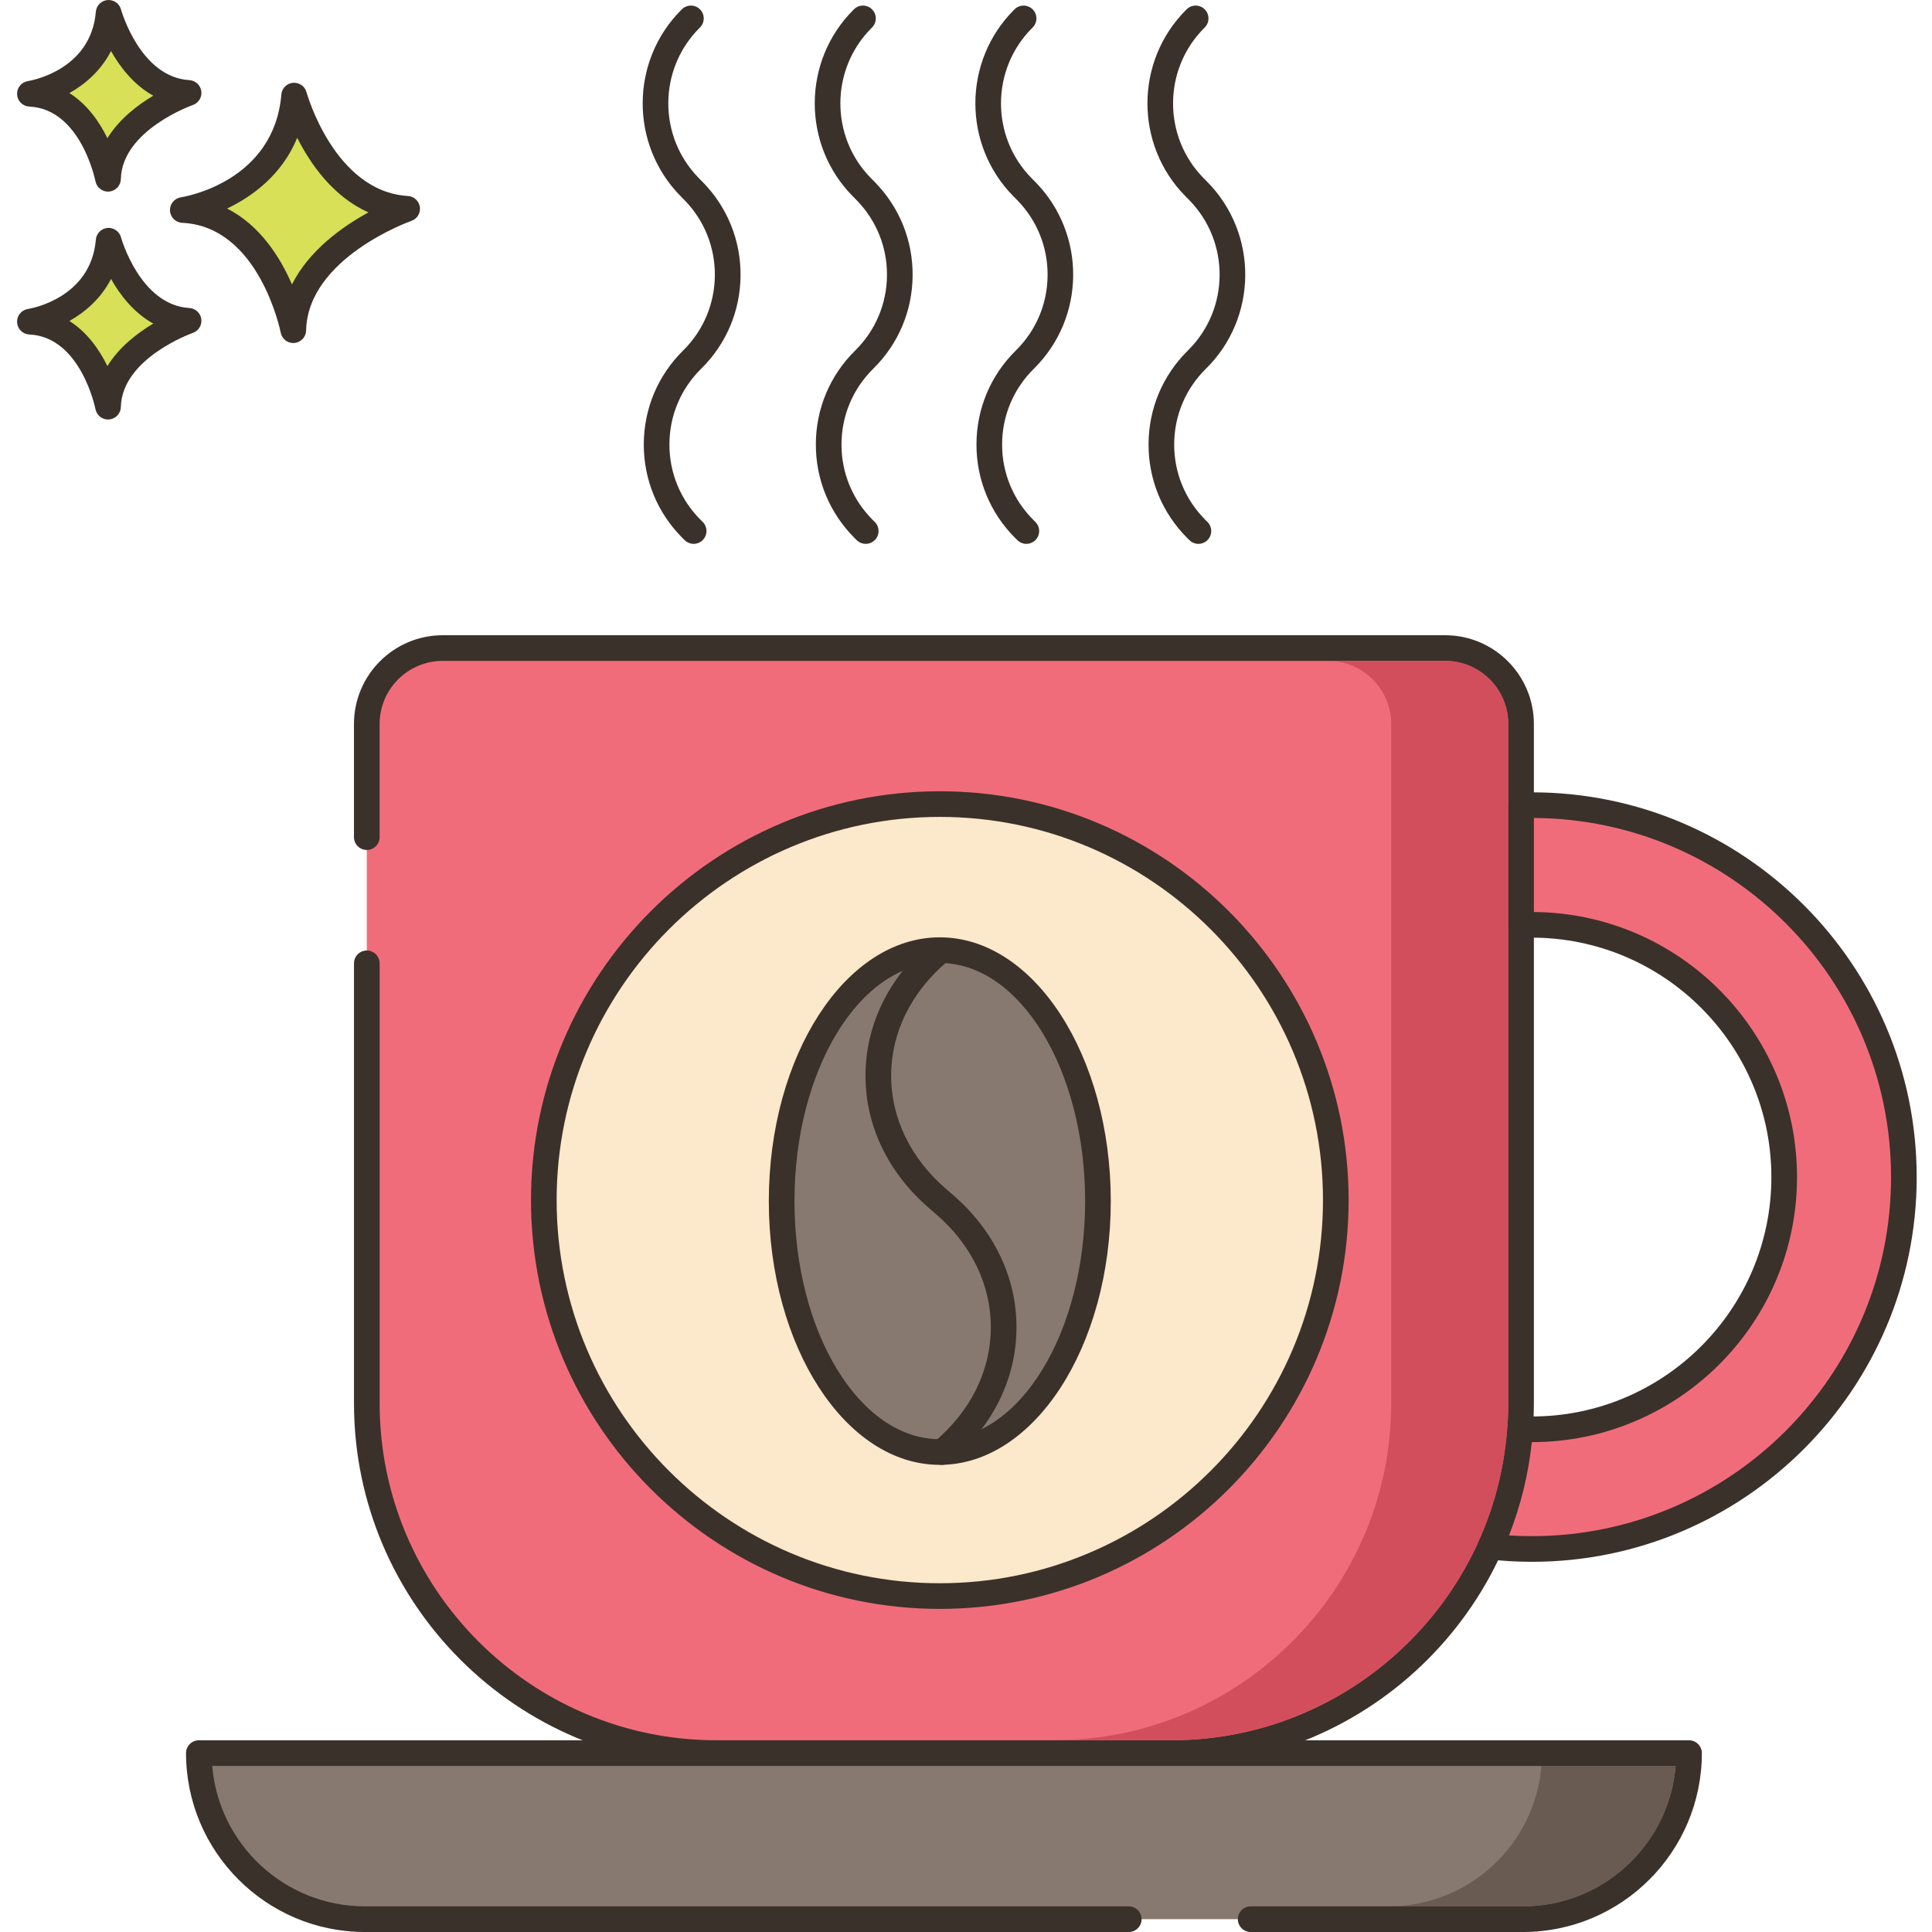 <svg height="451pt" viewBox="-3 0 451 451.992" width="451pt" xmlns="http://www.w3.org/2000/svg"><path d="m65.316 22.355c-1.949 23.125-26.051 26.777-26.051 26.777 20.695.973 25.852 28.117 25.852 28.117.441-19.352 26.641-28.402 26.641-28.402-19.625-1.176-26.441-26.492-26.441-26.492zm0 0" fill="#d7e057"/><path d="m91.941 45.852c-17.211-1.027-23.664-24.047-23.73-24.281-.379-1.402-1.695-2.305-3.164-2.203-1.449.133-2.598 1.285-2.719 2.734-1.719 20.43-22.625 23.926-23.508 24.062-1.527.234-2.625 1.582-2.547 3.121.078 1.543 1.312 2.77 2.855 2.844 18.055.848 22.996 25.438 23.047 25.688.273 1.422 1.516 2.434 2.941 2.434.086 0 .168-.004.254-.012 1.527-.129 2.715-1.387 2.75-2.918.387-17.02 24.383-25.555 24.625-25.641 1.352-.469 2.184-1.828 1.988-3.242-.199-1.418-1.367-2.5-2.793-2.586zm-27.133 20.691c-2.715-6.262-7.418-13.816-15.176-17.754 5.863-2.809 12.82-7.824 16.406-16.543 3.102 6.141 8.398 13.758 16.668 17.445-6.016 3.277-13.848 8.809-17.898 16.852zm0 0" fill="#3a312a"/><path d="m21.922 56.316c-1.379 16.355-18.426 18.938-18.426 18.938 14.637.691 18.285 19.887 18.285 19.887.312-13.688 18.844-20.09 18.844-20.09-13.883-.828-18.703-18.734-18.703-18.734zm0 0" fill="#d7e057"/><path d="m40.801 72.059c-11.531-.691-15.941-16.371-15.988-16.531-.379-1.402-1.715-2.32-3.164-2.203-1.449.129-2.598 1.285-2.719 2.734-1.156 13.742-15.293 16.133-15.883 16.227-1.527.234-2.625 1.582-2.547 3.125.082 1.539 1.312 2.77 2.855 2.84 12.07.57 15.445 17.289 15.48 17.453.27 1.426 1.516 2.441 2.945 2.441.082 0 .164-.004.246-.012 1.531-.125 2.719-1.383 2.754-2.922.258-11.418 16.664-17.266 16.824-17.324 1.355-.465 2.188-1.824 1.992-3.242-.199-1.418-1.367-2.504-2.797-2.586zm-19.168 13.59c-1.848-3.773-4.68-7.895-8.895-10.559 3.711-2.082 7.395-5.262 9.742-9.832 2.113 3.746 5.309 7.91 9.883 10.445-3.699 2.203-7.98 5.48-10.73 9.945zm0 0" fill="#3a312a"/><path d="m21.922 3c-1.379 16.355-18.426 18.941-18.426 18.941 14.637.688 18.285 19.887 18.285 19.887.312-13.691 18.844-20.09 18.844-20.09-13.883-.828-18.703-18.738-18.703-18.738zm0 0" fill="#d7e057"/><path d="m40.801 18.746c-11.531-.695-15.945-16.375-15.988-16.531-.379-1.406-1.715-2.324-3.164-2.203-1.449.129-2.598 1.285-2.719 2.734-1.156 13.742-15.293 16.129-15.883 16.223-1.527.234-2.625 1.582-2.547 3.121.082 1.543 1.312 2.77 2.855 2.844 12.07.566 15.445 17.289 15.477 17.453.27 1.422 1.52 2.441 2.945 2.441.082 0 .164-.004.25-.012 1.527-.125 2.715-1.387 2.75-2.922.262-11.418 16.664-17.266 16.828-17.32 1.352-.469 2.188-1.828 1.992-3.246-.199-1.414-1.367-2.496-2.797-2.582zm-19.168 13.586c-1.848-3.77-4.68-7.895-8.895-10.559 3.711-2.082 7.395-5.258 9.738-9.832 2.117 3.75 5.309 7.91 9.887 10.449-3.699 2.199-7.977 5.48-10.73 9.941zm0 0" fill="#3a312a"/><path d="m334.598 151.613h-234.52c-9.809 0-17.758 7.953-17.758 17.758v158.93c0 45.199 36.641 81.84 81.844 81.84h106.352c45.199 0 81.84-36.641 81.84-81.84v-158.93c0-9.805-7.949-17.758-17.758-17.758zm0 0" fill="#f16c7a"/><path d="m334.598 148.613h-234.52c-11.449 0-20.762 9.312-20.762 20.758v26.48c0 1.656 1.344 3 3 3 1.66 0 3-1.344 3-3v-26.48c0-8.133 6.625-14.758 14.762-14.758h234.52c8.137 0 14.758 6.625 14.758 14.758v158.93c0 43.473-35.367 78.844-78.844 78.844h-106.348c-43.477 0-78.844-35.367-78.844-78.844v-102.926c0-1.656-1.344-3-3-3s-3 1.344-3 3v102.926c0 46.785 38.059 84.844 84.844 84.844h106.348c46.785 0 84.844-38.059 84.844-84.844v-158.93c0-11.445-9.312-20.758-20.758-20.758zm0 0" fill="#3a312a"/><path d="m43.027 410.141c0 21.461 17.395 38.855 38.852 38.855h270.922c21.457 0 38.852-17.395 38.852-38.855zm0 0" fill="#87796f"/><path d="m391.648 407.141h-348.621c-1.66 0-3 1.348-3 3 0 23.078 18.773 41.852 41.848 41.852h178.703c1.652 0 3-1.344 3-3s-1.348-3-3-3h-178.703c-18.758 0-34.195-14.48-35.727-32.852h342.379c-1.527 18.371-16.969 32.852-35.727 32.852h-63.699c-1.656 0-3 1.344-3 3s1.344 3 3 3h63.699c23.078 0 41.852-18.773 41.852-41.852-.004-1.652-1.348-3-3.004-3zm0 0" fill="#3a312a"/><path d="m354.898 188.363c-.859 0-1.699.023-2.539.043v28.02c.84-.039 1.68-.062 2.539-.062 32.539 0 59.02 26.484 59.02 59.023 0 32.52-26.48 59-59.02 59-.922 0-1.84-.023-2.762-.082-.699 9.742-3.117 19.023-6.957 27.523 3.18.379 6.438.559 9.719.559 47.98 0 87.02-39.039 87.02-87 0-47.98-39.039-87.023-87.02-87.023zm0 0" fill="#f16c7a"/><g fill="#3a312a"><path d="m354.898 185.367c-.883 0-1.746.02-2.609.039-1.629.039-2.93 1.371-2.93 3v28.023c0 .82.336 1.605.93 2.172.594.566 1.402.867 2.215.824.789-.043 1.582-.059 2.391-.059 30.891 0 56.023 25.133 56.023 56.02 0 30.879-25.133 56-56.023 56-.852 0-1.707-.016-2.559-.07-1.629-.125-3.074 1.129-3.191 2.777-.66 9.203-2.918 18.121-6.703 26.5-.395.871-.348 1.875.117 2.707.473.832 1.309 1.391 2.258 1.504 3.227.387 6.617.582 10.078.582 49.637 0 90.02-40.371 90.02-90 .004-49.637-40.379-90.02-90.016-90.02zm0 174.016c-1.816 0-3.609-.055-5.363-.172 2.754-7 4.547-14.312 5.34-21.828h.023c34.199 0 62.02-27.809 62.02-62 0-34.039-27.57-61.766-61.559-62.016v-22c46.121.246 83.559 37.84 83.559 84.016 0 46.32-37.691 84-84.02 84zm0 0"/><path d="m160.414 121.625c-4.73-4.73-7.324-11.02-7.297-17.707.023-6.691 2.66-12.957 7.426-17.652 5.883-5.793 9.152-13.535 9.215-21.793.059-8.254-3.098-16.039-8.895-21.926l-.867-.875c-9.57-9.715-9.516-25.461.133-35.109l.141-.141c1.168-1.176 1.164-3.074-.012-4.242-1.176-1.168-3.074-1.164-4.246.016l-.133.133c-11.961 11.961-12.035 31.504-.156 43.555l.867.879c9.641 9.785 9.527 25.586-.258 35.23-5.91 5.824-9.184 13.602-9.215 21.898-.031 8.301 3.184 16.105 9.055 21.973l.488.488c.586.586 1.355.879 2.121.879.77 0 1.535-.293 2.125-.879 1.172-1.172 1.172-3.07 0-4.242zm0 0"/><path d="m200.668 121.625c-4.73-4.73-7.32-11.02-7.297-17.707.027-6.691 2.664-12.957 7.426-17.652 5.883-5.793 9.156-13.535 9.215-21.793.062-8.254-3.098-16.039-8.895-21.926l-.867-.875c-9.57-9.715-9.516-25.457.141-35.117l.141-.141c1.164-1.18 1.148-3.078-.031-4.242-1.176-1.164-3.078-1.148-4.242.027l-.125.129c-11.965 11.961-12.035 31.504-.16 43.555l.871.879c4.672 4.738 7.215 11.016 7.168 17.668-.051 6.652-2.688 12.891-7.426 17.562-5.914 5.824-9.188 13.602-9.215 21.898-.031 8.301 3.184 16.105 9.055 21.973l.492.492c.586.582 1.352.875 2.121.875.766 0 1.539-.293 2.125-.879 1.168-1.172 1.168-3.074-.004-4.242zm0 0"/><path d="m238.246 121.625c-4.73-4.73-7.32-11.02-7.297-17.707.027-6.691 2.664-12.961 7.426-17.652 12.141-11.965 12.285-31.574.32-43.719l-.867-.875c-9.57-9.715-9.516-25.461.141-35.117l.141-.141c1.164-1.18 1.152-3.078-.027-4.242-1.188-1.164-3.082-1.148-4.246.027l-.125.129c-11.961 11.961-12.035 31.504-.156 43.555l.871.879c4.668 4.738 7.211 11.016 7.164 17.668-.047 6.652-2.684 12.891-7.426 17.562-5.91 5.824-9.184 13.602-9.215 21.898s3.184 16.105 9.059 21.977l.492.488c.586.586 1.352.879 2.117.879.77 0 1.539-.297 2.125-.883 1.168-1.176 1.164-3.074-.012-4.242zm0 0"/><path d="m278.5 121.625c-4.727-4.73-7.32-11.02-7.293-17.707.023-6.691 2.66-12.961 7.426-17.652 12.141-11.965 12.285-31.574.316-43.719l-.867-.875c-9.57-9.715-9.512-25.461.145-35.117l.141-.141c1.16-1.18 1.148-3.078-.031-4.242-1.184-1.164-3.078-1.148-4.242.027l-.125.129c-11.961 11.961-12.035 31.504-.156 43.555l.867.879c9.641 9.785 9.527 25.586-.258 35.23-5.914 5.824-9.184 13.602-9.215 21.898s3.184 16.105 9.055 21.977l.492.488c.586.586 1.352.879 2.117.879.77 0 1.539-.297 2.125-.883 1.172-1.176 1.168-3.074-.008-4.242zm0 0"/></g><path d="m334.598 154.613h-27.379c8.141 0 14.758 6.621 14.758 14.762v158.918c0 2.441-.117 4.863-.34 7.242-.039.418-.078.84-.117 1.238-.121 1.043-.242 2.062-.402 3.082-.02.18-.039.359-.059.559-.602 3.859-1.48 7.621-2.621 11.262-.02.059-.02.098-.039.141-.359 1.137-.738 2.258-1.141 3.359-.059.18-.141.379-.199.559-.359.961-.742 1.898-1.121 2.84-.121.281-.238.539-.359.82-12.102 28.059-40 47.738-72.441 47.738h27.383c32.438 0 60.34-19.68 72.438-47.738.121-.281.242-.539.34-.82.402-.941.781-1.879 1.121-2.84.082-.18.141-.379.219-.559.402-1.102.781-2.223 1.141-3.359 0-.043.02-.082.039-.141 1.141-3.641 2-7.402 2.602-11.262.039-.199.059-.379.082-.559.16-1.02.277-2.039.398-3.082.039-.398.078-.82.121-1.238.219-2.379.34-4.801.34-7.242v-158.918c0-8.141-6.621-14.762-14.762-14.762zm0 0" fill="#d34e5c"/><path d="m357.125 413.137v.004c-1.52 18.359-16.926 32.82-35.656 32.855-.02 0-.039 0-.059 0h31.398c18.758 0 34.199-14.48 35.719-32.859zm0 0" fill="#695b51"/><path d="m309.016 280.758c0 51.164-41.48 92.645-92.645 92.645-51.164 0-92.641-41.48-92.641-92.645 0-51.164 41.477-92.641 92.641-92.641 51.164 0 92.645 41.477 92.645 92.641zm0 0" fill="#fce8cb"/><path d="m216.371 185.117c-52.738 0-95.641 42.906-95.641 95.645 0 52.734 42.906 95.641 95.641 95.641 52.738 0 95.645-42.906 95.645-95.641 0-52.738-42.906-95.645-95.645-95.645zm0 185.285c-49.426 0-89.641-40.215-89.641-89.641 0-49.43 40.215-89.645 89.641-89.645 49.43 0 89.645 40.215 89.645 89.645 0 49.426-40.215 89.641-89.645 89.641zm0 0" fill="#3a312a"/><path d="m253.371 280.996c0-32.422-16.562-58.707-37-58.707-20.434 0-37 26.285-37 58.707 0 32.426 16.566 58.707 37 58.707 20.438 0 37-26.281 37-58.707zm0 0" fill="#87796f"/><path d="m216.371 219.289c-22.055 0-40 27.68-40 61.707s17.945 61.707 40 61.707c22.059 0 40-27.68 40-61.707s-17.941-61.707-40-61.707zm0 117.414c-18.746 0-34-24.988-34-55.707s15.254-55.707 34-55.707c18.75 0 34 24.988 34 55.707s-15.25 55.707-34 55.707zm0 0" fill="#3a312a"/><path d="m219.359 279.465-1.504-1.297c-8.332-7.168-12.902-16.621-12.867-26.609.035-10.012 4.688-19.449 13.094-26.578l.246-.207c1.266-1.07 1.426-2.961.355-4.227-1.07-1.266-2.965-1.426-4.23-.355l-.25.211c-9.77 8.281-15.172 19.34-15.215 31.133-.043 11.773 5.27 22.844 14.953 31.176l1.504 1.297c8.367 7.203 12.938 16.691 12.863 26.727-.07 10.07-4.805 19.539-13.332 26.664-1.27 1.059-1.438 2.953-.375 4.223.59.711 1.445 1.078 2.305 1.078.676 0 1.359-.23 1.922-.699 9.898-8.273 15.395-19.363 15.48-31.223.086-11.82-5.223-22.941-14.949-31.312zm0 0" fill="#3a312a"/></svg>